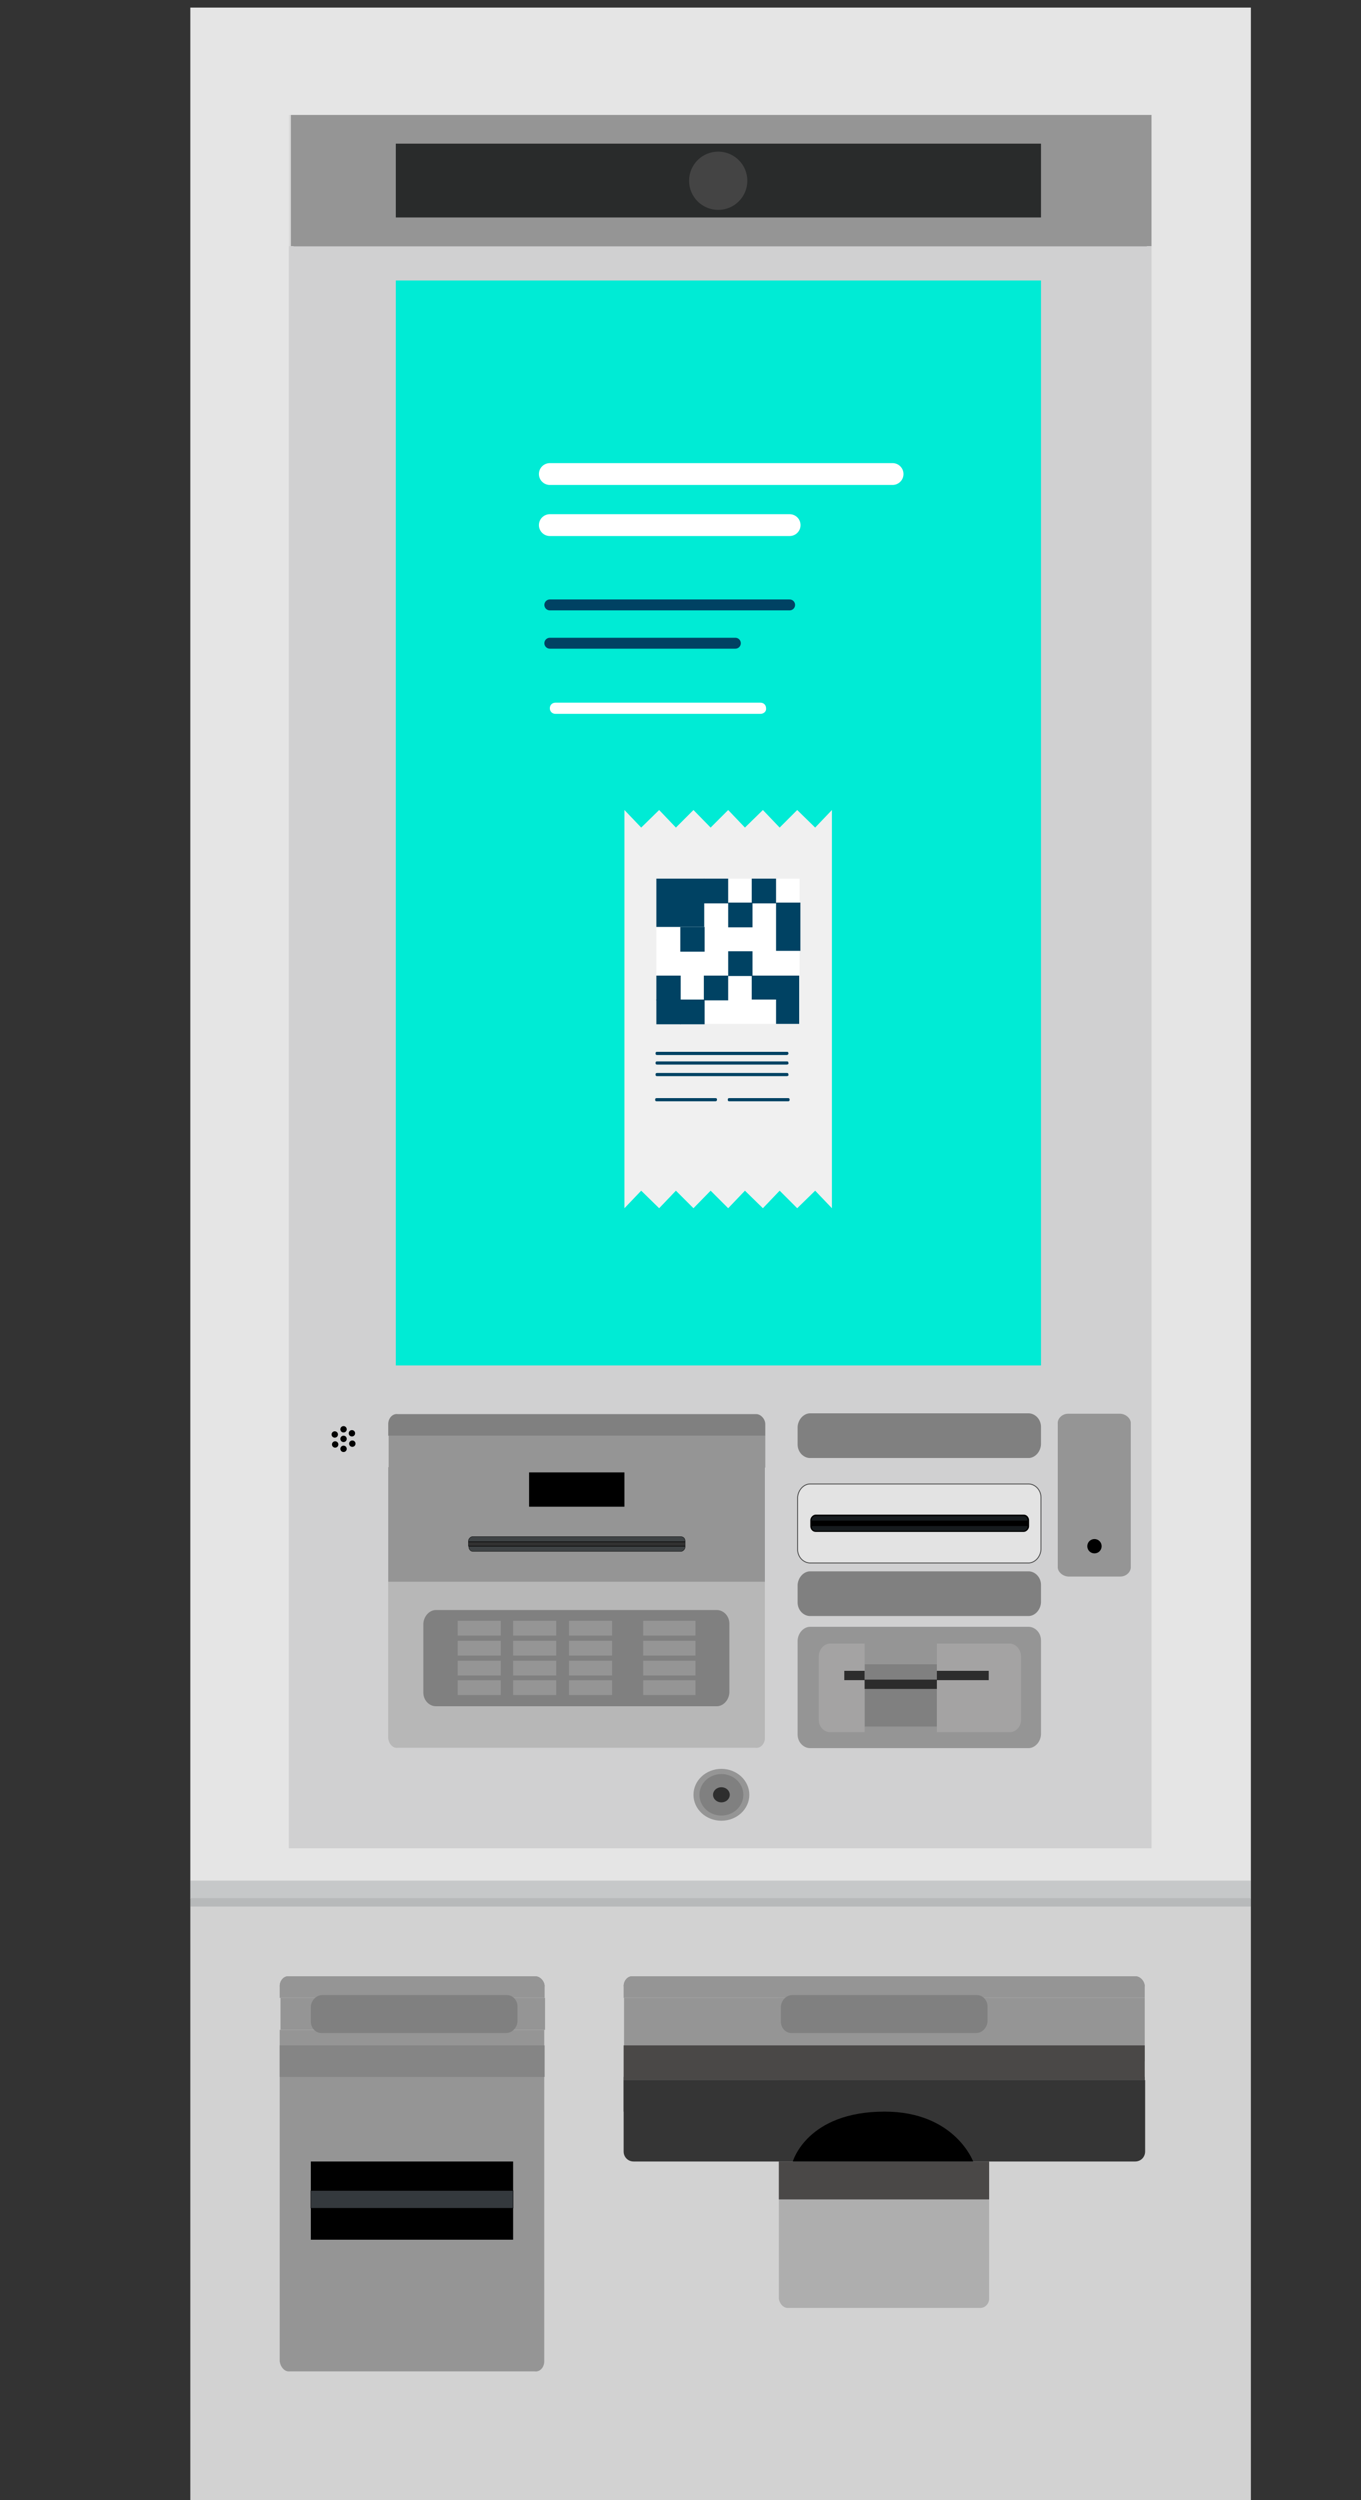 <svg id="ezW8BJjFTUs1" xmlns="http://www.w3.org/2000/svg" xmlns:xlink="http://www.w3.org/1999/xlink" viewBox="140 0 341.1 626.6" shape-rendering="geometricPrecision" text-rendering="geometricPrecision">
<rect x="140" y="0" width="341.1" height="626.6" fill="#333333" stroke="none"/>
<style><![CDATA[
#ezW8BJjFTUs141_to {animation: ezW8BJjFTUs141_to__to 2700ms linear infinite normal forwards}@keyframes ezW8BJjFTUs141_to__to { 0% {transform: translate(359px,812.985px)} 37.037% {transform: translate(308.4px,500.7px)} 40% {transform: translate(308.4px,509.7px)} 59.259% {transform: translate(308.4px,509.7px)} 96.296% {transform: translate(251.8px,814.643px)} 100% {transform: translate(251.8px,814.643px)}}
]]></style>
<defs><rect id="ezW8BJjFTUs2" width="641.1" height="626.6" rx="0" ry="0"/><circle id="ezW8BJjFTUs3" r="2.2"/><path id="ezW8BJjFTUs4" d="M381.6,373.8c1.2,0,2.2.9,2.2,2.2c0,1.2-.9,2.2-2.2,2.2-1.2,0-2.2-.9-2.2-2.2c0-1.2,1-2.1,2.2-2.2Z"/><circle id="ezW8BJjFTUs5" r="2.2"/><path id="ezW8BJjFTUs6" d="M359.8,403.3c.1,0,.1,0,0,0l35.1,7.8-3.3,7.8-32.8-.2c0,0,0,0-.1,0-4.6,0-8.1-3.5-7.8-7.8s3.7-9,8.9-7.6Z"/><path id="ezW8BJjFTUs7" d="M362.4,414.9v0l31.1-1.8l2,14.2-31.1,1.7c0,0,0,0-.1,0-4.3.3-8.4-2.7-8.9-6.7s2.7-7.2,7-7.4Z"/><path id="ezW8BJjFTUs8" d="M364.7,427v0l28.3,1.2-.1,12.8-28.2-1.2c0,0,0,0-.1,0-4-.2-7.2-3.2-7.2-6.8.1-3.6,3.3-6.2,7.3-6Z"/><path id="ezW8BJjFTUs9" d="M393.8,393c1.7-.1,3.4.5,4.6,1.6l13.8,11.7c2,1.8,3.1,4.2,3.1,6.9l.5,51.1c0,3-2.7,5.3-6.1,5.1l-12.2-.6c-3.4-.2-6.1-2.7-6.1-5.7l2.4-42.8-10.7-9L360,411c-9.9.2-15.4-4.2-13.8-10c.9-3.4,2.9-5.8,10.5-5.7l37.1-2.3Z"/><path id="ezW8BJjFTUs10" d="M355.8,310.3l1.7,33.2c1.3,25.5,5.1,50.9,11.2,75.7l4.1-5.3l5.3,4.1l4.1-5.3l5.3,4.1l4.1-5.3l5.3,4.1l4.1-5.3l5.3,4.1l4.1-5.3l5.3,4.1l4.1-5.3l5.3,4.1c-6.1-24.8-9.9-50.1-11.2-75.7l-1.7-33.2-4.1,5.3-5.3-4.1-4.1,5.3-5.3-4.1-4.1,5.3-5.3-4.1-4.1,5.3-5.3-4.1-4.1,5.3-5.3-4.1-4.1,5.3-5.3-4.1Z"/><path id="ezW8BJjFTUs11" d="M399.2,449.5l-6.1-54.2c-1.1-4.4-6.1-7.4-11.1-6.6s-7,2.6-7,9.4l.1,14.3.8,9c-.2,3.4.2,6.9,1.3,10.2c1.8,5.4.1-3.8-1.8,1.5l-.6,1.7c-3.8,13.2-.8,27.7,3.2,33.7c2,3,2.9,5.7,6.1,7.6c4.9,3.1,7.3,18.1,10.2,27.5c4,13.3,6.7,36.9,6.7,36.9l15.6,122.7h66.9L415.8,450.8"/><polygon id="ezW8BJjFTUs12" points="348.5,302.8 344.3,298.4 339.8,302.8 335.4,298.4 331.2,302.8 326.7,298.4 322.5,302.8 318.1,298.4 313.8,302.8 309.4,298.4 305.2,302.8 300.7,298.4 296.5,302.8 296.5,203 300.7,207.4 305.2,203 309.4,207.4 313.8,203 318.1,207.4 322.5,203 326.7,207.4 331.2,203 335.4,207.4 339.8,203 344.3,207.4 348.5,203"/><rect id="ezW8BJjFTUs13" width="35.9" height="36.4" rx="0" ry="0"/><rect id="ezW8BJjFTUs14" width="12" height="12.1" rx="0" ry="0"/><rect id="ezW8BJjFTUs15" width="6.1" height="6.2" rx="0" ry="0"/><rect id="ezW8BJjFTUs16" width="6.1" height="6.2" rx="0" ry="0"/><rect id="ezW8BJjFTUs17" width="6.1" height="6.2" rx="0" ry="0"/><rect id="ezW8BJjFTUs18" width="6.1" height="12.1" rx="0" ry="0"/><rect id="ezW8BJjFTUs19" width="6.1" height="6.2" rx="0" ry="0"/><polygon id="ezW8BJjFTUs20" points="328.4,244.5 328.4,250.5 334.5,250.5 334.5,256.6 340.3,256.6 340.3,244.5"/><rect id="ezW8BJjFTUs21" width="6.1" height="6.2" rx="0" ry="0"/><rect id="ezW8BJjFTUs22" width="6.1" height="6.2" rx="0" ry="0"/><rect id="ezW8BJjFTUs23" width="6.1" height="6.2" rx="0" ry="0"/><rect id="ezW8BJjFTUs24" width="6.1" height="6.2" rx="0" ry="0"/><rect id="ezW8BJjFTUs25" width="6.1" height="6.2" rx="0" ry="0"/><path id="ezW8BJjFTUs26" d="M337.2,264.4h-32.5c-.3,0-.4-.1-.4-.4s.1-.4.4-.4h32.5c.3,0,.4.1.4.4.1,0-.1.4-.4.4Z"/><path id="ezW8BJjFTUs27" d="M337.2,266.8h-32.5c-.3,0-.4-.1-.4-.4s.1-.4.4-.4h32.5c.3,0,.4.1.4.4.1.2-.1.4-.4.4Z"/><path id="ezW8BJjFTUs28" d="M337.2,269.7h-32.5c-.3,0-.4-.1-.4-.4s.1-.4.4-.4h32.5c.3,0,.4.1.4.4.1.2-.1.4-.4.4Z"/><path id="ezW8BJjFTUs29" d="M319.3,276h-14.7c-.3,0-.4-.1-.4-.4s.1-.4.4-.4h14.7c.3,0,.4.1.4.4s-.2.4-.4.4Z"/><path id="ezW8BJjFTUs30" d="M337.5,276h-14.7c-.3,0-.4-.1-.4-.4s.1-.4.4-.4h14.7c.3,0,.4.1.4.4s-.1.4-.4.4Z"/></defs><g><g><g><rect width="216.2" height="434.4" rx="0" ry="0" transform="translate(212.4 28.8)" fill="none" stroke="#dadada" stroke-width="2.337" stroke-miterlimit="10"/><rect width="215.8" height="32.9" rx="0" ry="0" transform="translate(212.9 28.8)" fill="#959595"/><rect width="161.7" height="18.5" rx="0" ry="0" transform="translate(239.2 36)" fill="#292b2b"/><circle r="7.3" transform="translate(320 45.3)" fill="#444"/><path d="M187.7,1.9v473.9h265.8v-473.9h-265.8Zm241,461.3h-216.3v-434.4h216.2v434.4Z" fill="#e5e5e5"/><rect width="216.2" height="401.5" rx="0" ry="0" transform="translate(212.4 61.7)" fill="#d0d0d1"/><rect width="161.7" height="271.9" rx="0" ry="0" transform="translate(239.2 70.3)" fill="#00ebd5"/><rect width="265.8" height="150.9" rx="0" ry="0" transform="translate(187.7 475.7)" fill="#d2d2d2"/><g><g><path d="M400.9,388.3c-.1,1.9-1.6,3.5-3.3,3.4h-54.4c-1.7.1-3.3-1.4-3.3-3.4v-13c.1-1.9,1.6-3.5,3.3-3.4h54.4c1.7-.1,3.3,1.4,3.3,3.4v13v0Z" fill="#e3e3e3" stroke="#4a4a4a" stroke-width="0.216" stroke-miterlimit="10"/></g><g><path d="M400.9,434.7c-.1,1.9-1.6,3.5-3.3,3.4h-54.4c-1.7.1-3.3-1.4-3.3-3.4v-23.6c.1-1.9,1.6-3.5,3.3-3.4h54.4c1.7-.1,3.3,1.4,3.3,3.4v23.6v0Z" fill="#959595"/></g><g><path d="M407.7,395.1c-1.5-.1-2.7-1.3-2.6-2.5v-35.8c-.1-1.3,1.1-2.5,2.6-2.5h13.1c1.5.1,2.7,1.3,2.6,2.5v35.8c.1,1.3-1.1,2.5-2.6,2.5h-13.1v0Z" fill="#959595"/></g><g><path d="M400.9,401.6c-.1,1.9-1.6,3.5-3.3,3.4h-54.4c-1.7.1-3.3-1.4-3.3-3.4v-4.4c.1-1.9,1.6-3.5,3.3-3.4h54.4c1.7-.1,3.3,1.4,3.3,3.4v4.4v0Z" fill="#808080"/></g><g><path d="M400.9,362c-.1,1.9-1.6,3.5-3.3,3.4h-54.4c-1.7.1-3.3-1.4-3.3-3.4v-4.4c.1-1.9,1.6-3.5,3.3-3.4h54.4c1.7-.1,3.3,1.4,3.3,3.4v4.4v0Z" fill="#808080"/></g><path d="M397.6,382.5c0,.6-.6,1.1-1,1.1h-52.2c-.6,0-1-.6-1-1.1v-1.5c0-.6.6-1.1,1-1.1h52.2c.6,0,1,.6,1,1.1v1.5v0Z" fill="#2a353f" stroke="#000" stroke-width="0.625" stroke-linecap="round" stroke-linejoin="round"/><rect width="54.3" height="1.1" rx="0" ry="0" transform="translate(343.3 381.2)" fill="none" stroke="#000" stroke-width="0.125" stroke-linecap="round" stroke-linejoin="round"/><path d="M397.6,382.4v.2c0,.6-.6,1.1-1,1.1h-52.2c-.6,0-1-.6-1-1.1v-.2h54.2Z" fill="#161b1e" stroke="#000" stroke-width="0.125" stroke-linecap="round" stroke-linejoin="round"/><path d="M397.6,381v.2h-54.3v-.2c0-.6.6-1.1,1-1.1h52.2c.6,0,1.1.4,1.1,1.1Z" fill="#161b1e" stroke="#000" stroke-width="0.125" stroke-linecap="round" stroke-linejoin="round"/><rect width="54.3" height="1.1" rx="0" ry="0" transform="translate(343.3 381.2)" fill="none" stroke="#000" stroke-width="0.125" stroke-linecap="round" stroke-linejoin="round"/><rect width="54.3" height="1.1" rx="0" ry="0" transform="translate(343.3 381.2)" stroke="#000" stroke-width="0.125" stroke-linecap="round" stroke-linejoin="round"/><circle r="0.8" transform="translate(226.1 358.2)"/><circle r="0.8" transform="translate(226.1 360.6)"/><circle r="0.8" transform="translate(226.1 363.1)"/><circle r="0.8" transform="translate(228.2 359.2)"/><circle r="0.8" transform="translate(224 362)"/><circle r="0.8" transform="translate(228.3 361.8)"/><circle r="0.8" transform="translate(223.9 359.5)"/><g><g><path d="M237.3,359.8v-2.9c0-1.5,1.1-2.7,2.4-2.5h89.7c1.2-.1,2.4,1.2,2.4,2.5v2.9h-94.5Z" fill="#808080"/><rect width="94.4" height="8" rx="0" ry="0" transform="translate(237.4 359.8)" fill="#959595"/><path d="M237.3,435.5v-67.8h94.4v67.8c0,1.5-1.1,2.7-2.4,2.5h-89.6c-1.2.2-2.3-1-2.4-2.5Z" fill="#959595"/></g><g><path d="M210.1,500.7v-2.9c0-1.5,1.1-2.7,2.4-2.5h61.6c1.2-.1,2.4,1.2,2.4,2.5v2.9h-66.4Z" fill="#959595"/><rect width="66.3" height="8" rx="0" ry="0" transform="translate(210.3 500.7)" fill="#959595"/><path d="M210.1,591.8v-83.1h66.3v83.1c0,1.5-1.1,2.7-2.4,2.5h-61.5c-1.2.1-2.2-1.1-2.4-2.5Z" fill="#959595"/></g><path d="M237.3,435.5v-39.1h94.4v39.1c0,1.5-1.1,2.7-2.4,2.5h-89.6c-1.2.2-2.3-1-2.4-2.5Z" opacity="0.32" fill="#fff"/></g><rect width="23.9" height="8.6" rx="0" ry="0" transform="translate(272.6 369)"/><g><path d="M322.8,424.2c-.1,1.9-1.6,3.5-3.3,3.4h-70.1c-1.7.1-3.3-1.4-3.3-3.4v-17.3c.1-1.9,1.6-3.5,3.3-3.4h70.1c1.7-.1,3.3,1.4,3.3,3.4v17.3v0Z" fill="#808080"/></g><g><rect width="10.8" height="3.7" rx="0" ry="0" transform="translate(254.7 406.2)" fill="#959595"/><rect width="10.8" height="3.7" rx="0" ry="0" transform="translate(254.7 411.2)" fill="#959595"/><rect width="10.8" height="3.7" rx="0" ry="0" transform="translate(254.7 416.2)" fill="#959595"/><rect width="10.8" height="3.7" rx="0" ry="0" transform="translate(254.7 421.1)" fill="#959595"/><rect width="10.8" height="3.7" rx="0" ry="0" transform="translate(268.6 406.2)" fill="#959595"/><rect width="10.8" height="3.7" rx="0" ry="0" transform="translate(268.6 411.2)" fill="#959595"/><rect width="10.8" height="3.7" rx="0" ry="0" transform="translate(268.6 416.2)" fill="#959595"/><rect width="10.8" height="3.7" rx="0" ry="0" transform="translate(268.6 421.1)" fill="#959595"/><rect width="10.8" height="3.7" rx="0" ry="0" transform="translate(282.6 406.2)" fill="#959595"/><rect width="10.8" height="3.7" rx="0" ry="0" transform="translate(282.6 411.2)" fill="#959595"/><rect width="10.8" height="3.7" rx="0" ry="0" transform="translate(282.6 416.2)" fill="#959595"/><rect width="10.8" height="3.7" rx="0" ry="0" transform="translate(282.6 421.1)" fill="#959595"/><rect width="13.1" height="3.7" rx="0" ry="0" transform="translate(301.2 406.2)" fill="#959595"/><rect width="13.1" height="3.7" rx="0" ry="0" transform="translate(301.2 411.2)" fill="#959595"/><rect width="13.1" height="3.7" rx="0" ry="0" transform="translate(301.2 416.2)" fill="#959595"/><rect width="13.1" height="3.7" rx="0" ry="0" transform="translate(301.2 421.1)" fill="#959595"/></g><g><path d="M311.7,387.5v.2c0,.6-.6,1.1-1,1.1h-52.2c-.6,0-1-.6-1-1.1v-.2h54.2Z" opacity="0.67" fill="#161b1e" stroke="#000" stroke-width="0.125" stroke-linecap="round" stroke-linejoin="round"/><path d="M311.7,386.2v.2h-54.3v-.2c0-.6.6-1.1,1-1.1h52.2c.5,0,1.1.3,1.1,1.1Z" opacity="0.67" fill="#161b1e" stroke="#000" stroke-width="0.125" stroke-linecap="round" stroke-linejoin="round"/><rect width="54.3" height="1.1" rx="0" ry="0" transform="translate(257.4 386.4)" opacity="0.67" stroke="#000" stroke-width="0.125" stroke-linecap="round" stroke-linejoin="round"/></g></g><rect width="265.8" height="6.5" rx="0" ry="0" transform="translate(187.7 471.3)" opacity="0.21" fill="#555b5f"/><ellipse rx="7" ry="6.5" transform="translate(320.8 449.8)" fill="#959595"/><ellipse rx="5.5" ry="5.2" transform="translate(320.8 449.8)" fill="#808080"/><ellipse rx="2.1" ry="1.9" transform="translate(320.8 449.8)" fill="#2e2e2e"/><circle r="1.8" transform="translate(414.3 387.5)"/><rect width="50.7" height="19.6" rx="0" ry="0" transform="translate(217.9 541.7)"/><rect width="50.7" height="4.4" rx="0" ry="0" transform="translate(217.9 549)" fill="#34393d" stroke="#000" stroke-width="0.091" stroke-linecap="round" stroke-linejoin="round"/><rect width="66.4" height="7.9" rx="0" ry="0" transform="translate(210.1 512.6)" fill="#858585"/><g><path d="M269.7,506.6c-.1,1.6-1.4,2.9-2.8,2.9h-46.2c-1.5.1-2.8-1.2-2.8-2.9v-3.7c.1-1.6,1.4-2.9,2.8-2.9h46.2c1.5-.1,2.8,1.2,2.8,2.9v3.7v0Z" fill="#808080"/></g><path d="M210.1,497.8v0c0-1.5,1.1-2.7,2.4-2.5h61.6c1.2-.1,2.4,1.2,2.4,2.5v0h-66.4Z" transform="translate(0 0)" fill="#959595"/><g><path d="M335.2,576.1v-75.4h52.7v75.4c0,1.3-1.1,2.4-2.4,2.3h-47.9c-1.2.1-2.2-1-2.4-2.3Z" fill="#aeaeae"/><g><path d="M296.3,500.7v-2.9c0-1.5,1.1-2.7,2.4-2.5h125.8c1.2-.1,2.4,1.2,2.4,2.5v2.9h-130.6Z" fill="#959595"/><rect width="130.5" height="15.9" rx="0" ry="0" transform="translate(296.4 500.7)" fill="#959595"/></g><path d="M296.3,521.3v-.7c0-.4,1.1-.7,2.4-.6h125.8c1.2,0,2.4.3,2.4.6v.7h-130.6Z" fill="#5c5c5c"/><rect width="130.6" height="8.7" rx="0" ry="0" transform="translate(296.3 512.6)" fill="#4a4847"/><rect width="130.6" height="7.9" rx="0" ry="0" transform="translate(296.3 521.3)" fill="#4c4c4c"/><path d="M426.9,521.3h-130.6v17.9c0,1.4,1.1,2.5,2.5,2.5h125.7c1.4,0,2.5-1.1,2.5-2.5v-17.9Z" fill="#353535"/><g><path d="M387.5,506.6c-.1,1.6-1.4,2.9-2.8,2.9h-46.2c-1.5.1-2.8-1.2-2.8-2.9v-3.7c.1-1.6,1.4-2.9,2.8-2.9h46.2c1.5-.1,2.8,1.2,2.8,2.9v3.7v0Z" fill="#808080"/></g><path d="M296.3,497.8v0c0-1.5,1.1-2.7,2.4-2.5h125.8c1.2-.1,2.4,1.2,2.4,2.5v0h-130.6Z" transform="translate(0 0)" fill="#959595"/></g><rect width="52.7" height="9.5" rx="0" ry="0" transform="translate(335.2 541.7)" fill="#4a4847"/><path d="M338.7,541.7c0,0,3.5-12.5,23-12.5c17.6,0,22.2,12.5,22.2,12.5h-45.2Z"/><rect width="22.3" height="15.6" rx="0" ry="0" transform="translate(356.7 417.1)" fill="#808080"/><path d="M356.7,434.1h-8.5c-1.6.1-3-1.3-3-3.1v-16c.1-1.8,1.5-3.2,3-3.1h8.5" fill="#a4a3a3"/><path d="M374.8,434.1h18.1c1.6.1,3-1.3,3-3.1v-16c-.1-1.8-1.5-3.2-3-3.1h-18.1" fill="#a4a3a3"/><line x1="351.6" y1="419.9" x2="356.7" y2="419.9" fill="none" stroke="#2c2c2c" stroke-width="2.337" stroke-miterlimit="10"/><line x1="374.8" y1="419.9" x2="387.8" y2="419.9" fill="none" stroke="#2c2c2c" stroke-width="2.337" stroke-miterlimit="10"/><line x1="356.7" y1="422.1" x2="374.8" y2="422.1" fill="none" stroke="#2c2c2c" stroke-width="2.337" stroke-miterlimit="10"/></g><g><line x1="277.8" y1="118.8" x2="363.7" y2="118.8" fill="none" stroke="#fff" stroke-width="5.472" stroke-linecap="round" stroke-linejoin="round" stroke-miterlimit="10"/><line x1="277.8" y1="131.6" x2="337.9" y2="131.6" fill="none" stroke="#fff" stroke-width="5.472" stroke-linecap="round" stroke-linejoin="round" stroke-miterlimit="10"/><line x1="277.8" y1="151.6" x2="337.9" y2="151.6" fill="none" stroke="#004263" stroke-width="2.736" stroke-linecap="round" stroke-linejoin="round" stroke-miterlimit="10"/><line x1="277.8" y1="161.2" x2="324.3" y2="161.2" fill="none" stroke="#004263" stroke-width="2.736" stroke-linecap="round" stroke-linejoin="round" stroke-miterlimit="10"/></g></g><g><g><g><g><path d="M330.6,178.9h-51.4c-.8,0-1.4-.6-1.4-1.4s.6-1.4,1.4-1.4h51.4c.8,0,1.4.6,1.4,1.4.1.8-.6,1.4-1.4,1.4Z" fill="#fff"/></g></g></g></g></g><g id="ezW8BJjFTUs141_to" transform="translate(359,812.985)"><g transform="translate(-413.4,-483.45)"><g><g><g clip-path="url(#ezW8BJjFTUs218)"><g><g><g><g><g><g clip-path="url(#ezW8BJjFTUs152)"><rect width="78.1" height="102.8" rx="0" ry="0" transform="translate(342.4 317.5)" fill="#d4d4d4"/><clipPath id="ezW8BJjFTUs152"><use width="4.4" height="4.4" xlink:href="#ezW8BJjFTUs3" transform="translate(381.6 376)"/></clipPath></g></g></g></g></g><g><g><g><g><g clip-path="url(#ezW8BJjFTUs160)"><rect width="6.2" height="6.2" rx="0" ry="0" transform="translate(378.5 372.8)" fill="#241f20"/><clipPath id="ezW8BJjFTUs160"><use width="4.4" height="4.4" xlink:href="#ezW8BJjFTUs4"/></clipPath></g></g></g></g></g><g><g><g><g><g clip-path="url(#ezW8BJjFTUs168)"><rect width="6.2" height="6.2" rx="0" ry="0" transform="translate(378.5 372.9)"/><clipPath id="ezW8BJjFTUs168"><use width="4.4" height="4.4" xlink:href="#ezW8BJjFTUs5" transform="translate(381.6 376)"/></clipPath></g></g></g></g></g><g><g><g><g><g clip-path="url(#ezW8BJjFTUs176)"><rect width="46.2" height="18.8" rx="0" ry="0" transform="translate(349.7 401)" fill="#b1b1b1"/><clipPath id="ezW8BJjFTUs176"><use width="44.018" height="15.852" xlink:href="#ezW8BJjFTUs6"/></clipPath></g></g></g></g></g><g><g><g><g><g clip-path="url(#ezW8BJjFTUs184)"><rect width="42.4" height="18.1" rx="0" ry="0" transform="translate(354 412.2)" fill="#b1b1b1"/><clipPath id="ezW8BJjFTUs184"><use width="40.152" height="15.921" xlink:href="#ezW8BJjFTUs7"/></clipPath></g></g></g></g></g><g><g><g><g><g clip-path="url(#ezW8BJjFTUs192)"><rect width="37.4" height="16.1" rx="0" ry="0" transform="translate(356.6 425.9)" fill="#b1b1b1"/><clipPath id="ezW8BJjFTUs192"><use width="35.6" height="14.011" xlink:href="#ezW8BJjFTUs8"/></clipPath></g></g></g></g></g><g><g><g><g><g clip-path="url(#ezW8BJjFTUs200)"><rect width="73.2" height="78.5" rx="0" ry="0" transform="translate(343.6 392)" fill="#b1b1b1"/><clipPath id="ezW8BJjFTUs200"><use width="69.874" height="76.423" xlink:href="#ezW8BJjFTUs9"/></clipPath></g></g></g></g></g><g><g><g><g><g clip-path="url(#ezW8BJjFTUs208)"><rect width="71.3" height="117.5" rx="0" ry="0" transform="translate(354.9 302.6)" fill="#fff"/><clipPath id="ezW8BJjFTUs208"><use width="69.3" height="116.1" xlink:href="#ezW8BJjFTUs10"/></clipPath></g></g></g></g></g><g><g><g><g><g clip-path="url(#ezW8BJjFTUs216)"><rect width="114.3" height="277.4" rx="0" ry="0" transform="translate(370.1 386.9)" fill="#b1b1b1"/><clipPath id="ezW8BJjFTUs216"><use width="110.449" height="274.629" xlink:href="#ezW8BJjFTUs11"/></clipPath></g></g></g></g></g></g><clipPath id="ezW8BJjFTUs218"><use width="641.1" height="626.6" xlink:href="#ezW8BJjFTUs2"/></clipPath></g></g></g></g></g><g><g><g><g><g><g clip-path="url(#ezW8BJjFTUs227)"><rect width="54.9" height="102.7" rx="0" ry="0" transform="translate(295 201.6)" fill="#f0f0f0"/><clipPath id="ezW8BJjFTUs227"><use width="52" height="99.8" xlink:href="#ezW8BJjFTUs12"/></clipPath></g></g></g></g></g><g><g><g><g><g clip-path="url(#ezW8BJjFTUs235)"><rect width="38.8" height="39.3" rx="0" ry="0" transform="translate(303.2 218.7)" fill="#fff"/><clipPath id="ezW8BJjFTUs235"><use width="35.9" height="36.4" xlink:href="#ezW8BJjFTUs13" transform="translate(304.5 220.2)"/></clipPath></g></g></g></g></g><g><g><g><g><g clip-path="url(#ezW8BJjFTUs243)"><rect width="14.9" height="15" rx="0" ry="0" transform="translate(303.2 218.7)" fill="#004263"/><clipPath id="ezW8BJjFTUs243"><use width="12" height="12.1" xlink:href="#ezW8BJjFTUs14" transform="translate(304.5 220.2)"/></clipPath></g></g></g></g></g><g><g><g><g><g clip-path="url(#ezW8BJjFTUs251)"><rect width="8.8" height="9" rx="0" ry="0" transform="translate(315 218.7)" fill="#004263"/><clipPath id="ezW8BJjFTUs251"><use width="6.1" height="6.2" xlink:href="#ezW8BJjFTUs15" transform="translate(316.4 220.2)"/></clipPath></g></g></g></g></g><g><g><g><g><g clip-path="url(#ezW8BJjFTUs259)"><rect width="8.8" height="9" rx="0" ry="0" transform="translate(321 224.8)" fill="#004263"/><clipPath id="ezW8BJjFTUs259"><use width="6.1" height="6.2" xlink:href="#ezW8BJjFTUs16" transform="translate(322.5 226.2)"/></clipPath></g></g></g></g></g><g><g><g><g><g clip-path="url(#ezW8BJjFTUs267)"><rect width="8.8" height="9" rx="0" ry="0" transform="translate(327.1 218.7)" fill="#004263"/><clipPath id="ezW8BJjFTUs267"><use width="6.1" height="6.2" xlink:href="#ezW8BJjFTUs17" transform="translate(328.4 220.2)"/></clipPath></g></g></g></g></g><g><g><g><g><g clip-path="url(#ezW8BJjFTUs275)"><rect width="8.8" height="15" rx="0" ry="0" transform="translate(333.1 224.8)" fill="#004263"/><clipPath id="ezW8BJjFTUs275"><use width="6.1" height="12.1" xlink:href="#ezW8BJjFTUs18" transform="translate(334.5 226.2)"/></clipPath></g></g></g></g></g><g><g><g><g><g clip-path="url(#ezW8BJjFTUs283)"><rect width="8.8" height="9" rx="0" ry="0" transform="translate(321 237.1)" fill="#004263"/><clipPath id="ezW8BJjFTUs283"><use width="6.1" height="6.2" xlink:href="#ezW8BJjFTUs19" transform="translate(322.5 238.4)"/></clipPath></g></g></g></g></g><g><g><g><g><g clip-path="url(#ezW8BJjFTUs291)"><rect width="14.8" height="15" rx="0" ry="0" transform="translate(327.1 243)" fill="#004263"/><clipPath id="ezW8BJjFTUs291"><use width="11.9" height="12.1" xlink:href="#ezW8BJjFTUs20"/></clipPath></g></g></g></g></g><g><g><g><g><g clip-path="url(#ezW8BJjFTUs299)"><rect width="8.8" height="9" rx="0" ry="0" transform="translate(315 243)" fill="#004263"/><clipPath id="ezW8BJjFTUs299"><use width="6.1" height="6.2" xlink:href="#ezW8BJjFTUs21" transform="translate(316.4 244.5)"/></clipPath></g></g></g></g></g><g><g><g><g><g clip-path="url(#ezW8BJjFTUs307)"><rect width="8.8" height="9" rx="0" ry="0" transform="translate(309 230.9)" fill="#004263"/><clipPath id="ezW8BJjFTUs307"><use width="6.1" height="6.2" xlink:href="#ezW8BJjFTUs22" transform="translate(310.5 232.3)"/></clipPath></g></g></g></g></g><g><g><g><g><g clip-path="url(#ezW8BJjFTUs315)"><rect width="8.8" height="9" rx="0" ry="0" transform="translate(303.2 243)" fill="#004263"/><clipPath id="ezW8BJjFTUs315"><use width="6.1" height="6.2" xlink:href="#ezW8BJjFTUs23" transform="translate(304.5 244.5)"/></clipPath></g></g></g></g></g><g><g><g><g><g clip-path="url(#ezW8BJjFTUs323)"><rect width="8.8" height="9" rx="0" ry="0" transform="translate(309 249.2)" fill="#004263"/><clipPath id="ezW8BJjFTUs323"><use width="6.1" height="6.2" xlink:href="#ezW8BJjFTUs24" transform="translate(310.5 250.5)"/></clipPath></g></g></g></g></g><g><g><g><g><g clip-path="url(#ezW8BJjFTUs331)"><rect width="8.8" height="9" rx="0" ry="0" transform="translate(303.2 249.2)" fill="#004263"/><clipPath id="ezW8BJjFTUs331"><use width="6.1" height="6.2" xlink:href="#ezW8BJjFTUs25" transform="translate(304.5 250.5)"/></clipPath></g></g></g></g></g><g><g><g><g><g clip-path="url(#ezW8BJjFTUs339)"><rect width="36.2" height="3.7" rx="0" ry="0" transform="translate(302.8 262)" fill="#004263"/><clipPath id="ezW8BJjFTUs339"><use width="33.326" height="0.8" xlink:href="#ezW8BJjFTUs26"/></clipPath></g></g></g></g></g><g><g><g><g><g clip-path="url(#ezW8BJjFTUs347)"><rect width="36.2" height="3.7" rx="0" ry="0" transform="translate(302.8 264.5)" fill="#004263"/><clipPath id="ezW8BJjFTUs347"><use width="33.326" height="0.8" xlink:href="#ezW8BJjFTUs27"/></clipPath></g></g></g></g></g><g><g><g><g><g clip-path="url(#ezW8BJjFTUs355)"><rect width="36.2" height="3.7" rx="0" ry="0" transform="translate(302.8 267.3)" fill="#004263"/><clipPath id="ezW8BJjFTUs355"><use width="33.326" height="0.8" xlink:href="#ezW8BJjFTUs28"/></clipPath></g></g></g></g></g><g><g><g><g><g clip-path="url(#ezW8BJjFTUs363)"><rect width="18.3" height="3.7" rx="0" ry="0" transform="translate(302.8 273.8)" fill="#004263"/><clipPath id="ezW8BJjFTUs363"><use width="15.5" height="0.8" xlink:href="#ezW8BJjFTUs29"/></clipPath></g></g></g></g></g><g><g><g><g><g clip-path="url(#ezW8BJjFTUs371)"><rect width="18.3" height="3.7" rx="0" ry="0" transform="translate(321 273.8)" fill="#004263"/><clipPath id="ezW8BJjFTUs371"><use width="15.5" height="0.8" xlink:href="#ezW8BJjFTUs30"/></clipPath></g></g></g></g></g></g></svg>
